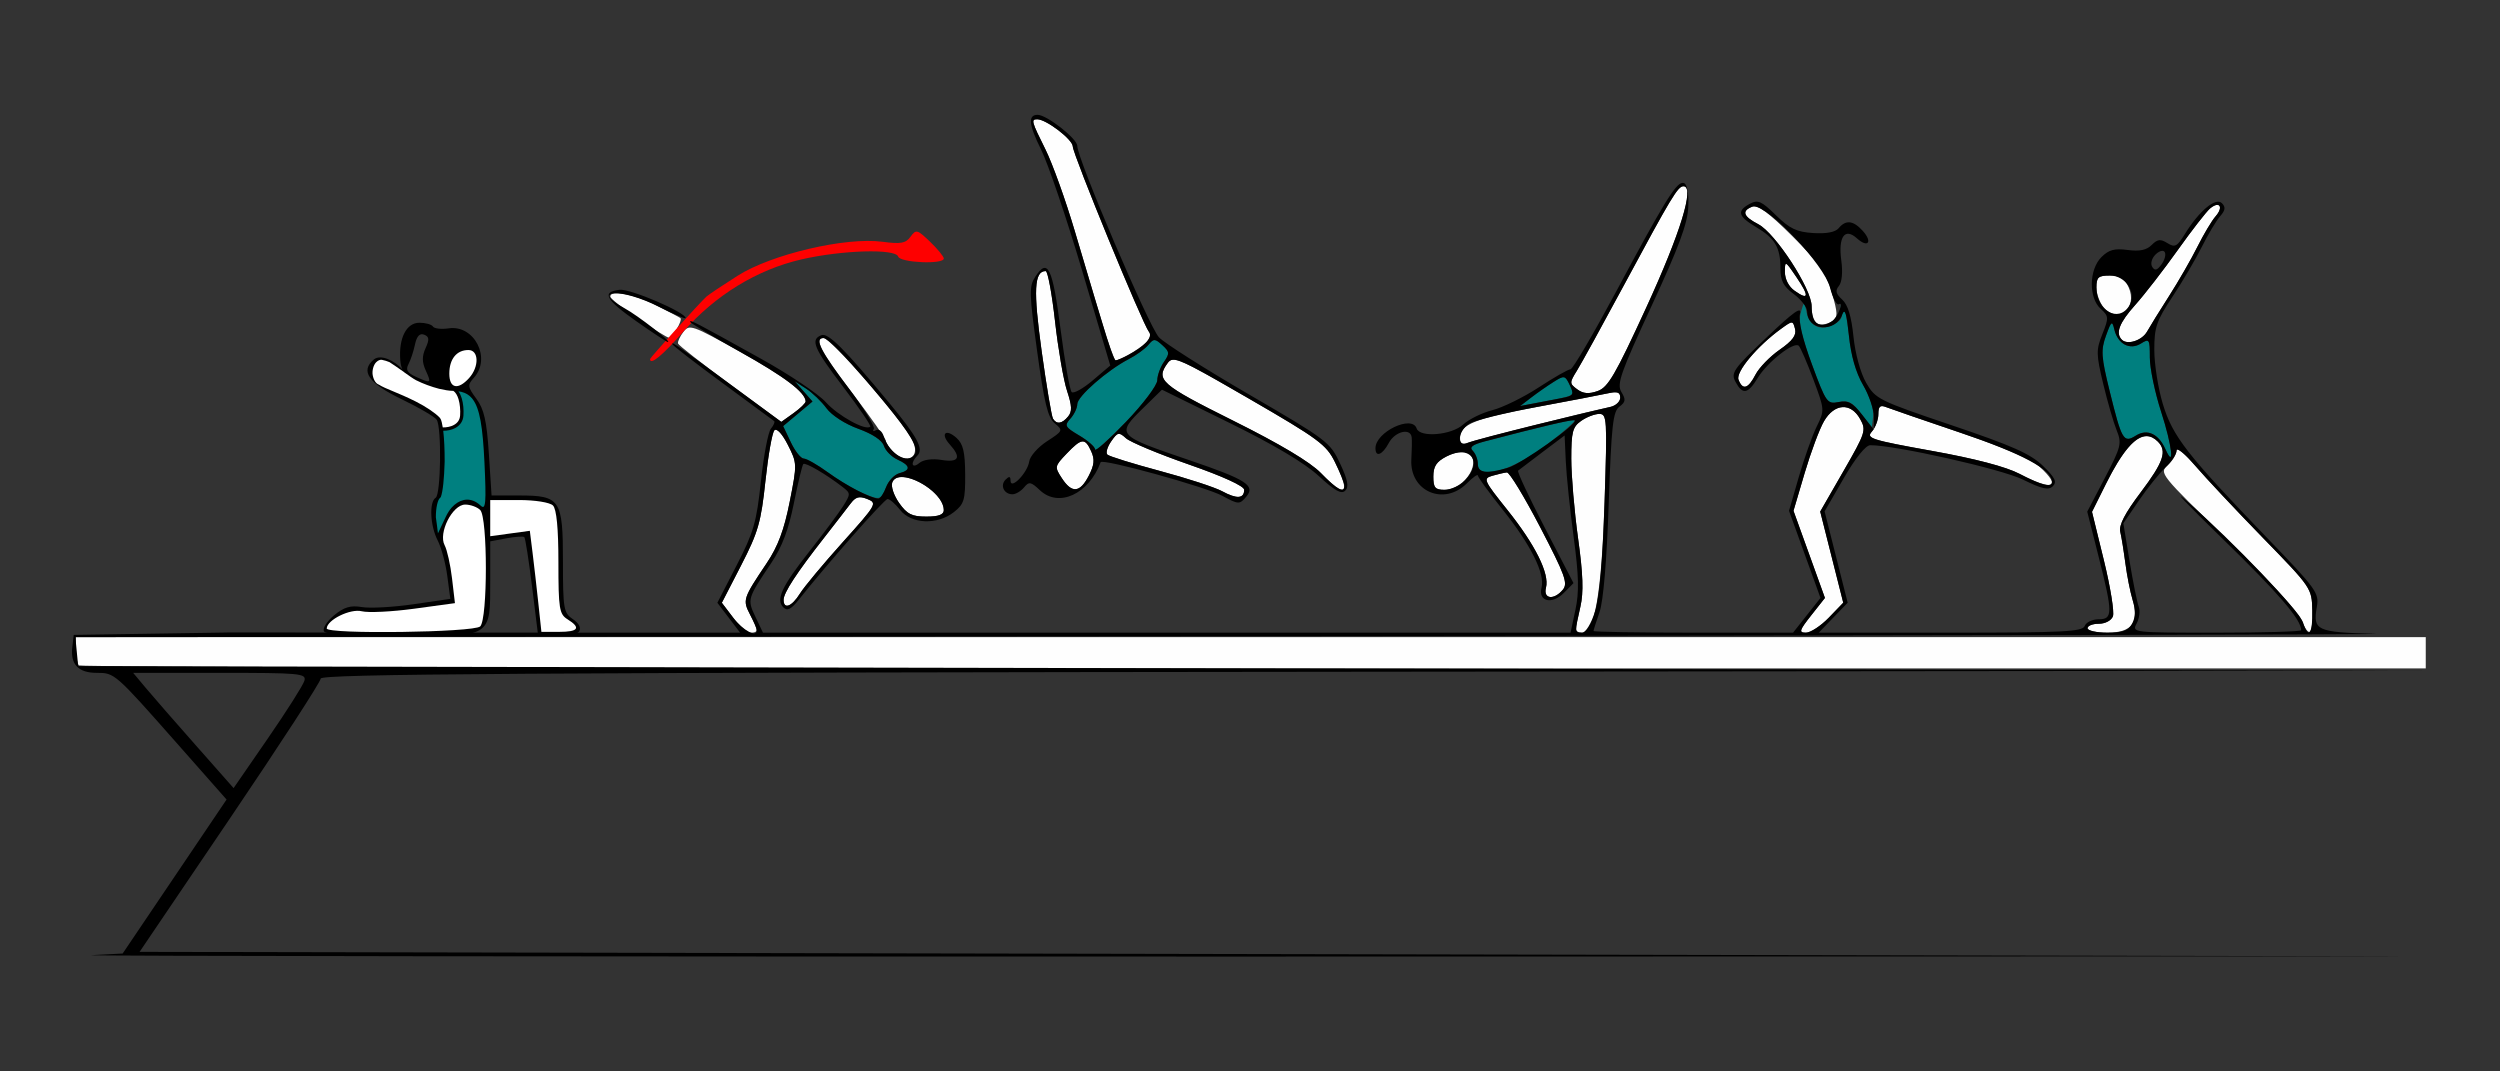 <?xml version="1.0" encoding="UTF-8" standalone="no"?>
<!-- Created with Inkscape (http://www.inkscape.org/) -->

<svg
   xmlns:dc="http://purl.org/dc/elements/1.1/"
   xmlns:cc="http://creativecommons.org/ns#"
   xmlns:rdf="http://www.w3.org/1999/02/22-rdf-syntax-ns#"
   xmlns:svg="http://www.w3.org/2000/svg"
   xmlns="http://www.w3.org/2000/svg"
   xmlns:sodipodi="http://sodipodi.sourceforge.net/DTD/sodipodi-0.dtd"
   xmlns:inkscape="http://www.inkscape.org/namespaces/inkscape"
   id="svg3394"
   version="1.1"
   inkscape:version="0.91 r13725"
   width="525"
   height="225"
   viewBox="0 0 525 225"
   sodipodi:docname="bb740305.svg">
  <rect x="0" y="0" width="525" height="225" fill="#333333" stroke="none"/>
  <defs
     id="defs3398" />
  <sodipodi:namedview
     pagecolor="#b1b1b1"
     bordercolor="#666666"
     borderopacity="1"
     objecttolerance="10"
     gridtolerance="10"
     guidetolerance="10"
     inkscape:pageopacity="0"
     inkscape:pageshadow="2"
     inkscape:window-width="1777"
     inkscape:window-height="755"
     id="namedview3396"
     showgrid="false"
     inkscape:zoom="1"
     inkscape:cx="268.27292"
     inkscape:cy="-31.336258"
     inkscape:window-x="0"
     inkscape:window-y="0"
     inkscape:window-maximized="0"
     inkscape:current-layer="svg3394"
     inkscape:document-units="px" />
  <g
     id="g4551"
     transform="translate(-27.455,-241.576)">
    <path
       sodipodi:nodetypes="sscccccssscssssssssscssssssscscccsssscccssssscscssssssssssssssssssssssssscssssscsssssssssssssssssssssssssssssssssssssssssssssscssssssscsssssssscssssscccssssccsssscsssssssssssssscsscssssssssssssssssss"
       inkscape:connector-curvature="0"
       id="path3474"
       d="m 44.029,381.314 c -0.343,-0.344 -0.623,-1.82 -0.623,-3.281 l 0,-2.656 246.729,0 246.729,0 0,3.281 0,3.281 -246.106,0 c -135.358,0 -246.386,-0.281 -246.729,-0.625 z m 137.398,-10.015 -2.388,-3.14 4.053,-7.876 c 3.578,-6.953 4.175,-9.026 5.099,-17.691 0.575,-5.398 1.424,-10.195 1.887,-10.658 0.498,-0.499 1.65,0.749 2.825,3.059 1.959,3.852 1.964,4.006 0.388,11.967 -1.164,5.879 -2.464,9.358 -4.798,12.836 -5.028,7.494 -5.114,7.759 -3.527,10.837 1.756,3.407 1.771,3.805 0.139,3.805 -0.71,0 -2.365,-1.413 -3.679,-3.14 z m 176.955,2.437 c 0.013,-0.387 0.444,-2.535 0.959,-4.775 0.687,-2.989 0.557,-6.8 -0.49,-14.329 -0.784,-5.641 -1.426,-13.172 -1.426,-16.734 0,-5.63 0.272,-6.668 2.077,-7.937 1.142,-0.803 2.85,-1.459 3.795,-1.459 1.629,0 1.686,0.951 1.115,18.516 -0.621,19.103 -2.055,27.422 -4.726,27.422 -0.73,0 -1.316,-0.316 -1.304,-0.703 z m 49.428,-2.944 2.879,-3.647 -3.302,-9.15 -3.302,-9.15 2.345,-7.932 c 1.29,-4.363 3.116,-9.256 4.058,-10.875 2.196,-3.772 5.627,-3.985 7.592,-0.473 1.319,2.358 1.16,2.857 -3.5,10.956 l -4.882,8.486 2.419,9.571 2.419,9.571 -3.038,3.144 c -1.671,1.729 -3.832,3.144 -4.802,3.144 -1.538,0 -1.396,-0.467 1.115,-3.647 z m 58.026,2.709 c 0,-0.516 1.065,-0.938 2.366,-0.938 1.347,0 2.623,-0.674 2.964,-1.565 0.329,-0.861 -0.525,-6.147 -1.897,-11.748 l -2.496,-10.183 2.904,-5.83 c 4.547,-9.128 7.95,-11.908 10.925,-8.924 1.989,1.995 1.217,4.274 -3.618,10.682 -3.303,4.378 -4.598,6.879 -4.273,8.253 0.257,1.084 0.741,4.081 1.077,6.659 0.336,2.578 1.022,6.038 1.526,7.688 1.443,4.726 -0.198,6.843 -5.306,6.843 -2.295,0 -4.173,-0.422 -4.173,-0.938 z m 44.846,-1.908 c -0.646,-1.565 -7.63,-9.099 -15.519,-16.743 -14.093,-13.655 -14.312,-13.927 -12.49,-15.582 1.02,-0.926 1.854,-2.31 1.854,-3.076 0,-0.766 1.769,0.67 3.931,3.192 2.162,2.522 8.552,9.331 14.201,15.132 10.204,10.479 10.271,10.577 10.376,15.234 0.121,5.349 -0.654,5.956 -2.353,1.842 z m -318.678,-4.055 c 0,-1.475 2.736,-5.664 8.53,-13.06 2.248,-2.87 4.718,-6.061 5.489,-7.092 1.112,-1.488 1.853,-1.695 3.585,-1.005 2.112,0.841 1.943,1.136 -5.191,9.073 -4.056,4.512 -8.097,9.364 -8.98,10.782 -1.713,2.75 -3.432,3.403 -3.432,1.303 z m 160.104,-2.553 c 0.764,-2.93 -2.246,-8.988 -8.113,-16.327 -5.001,-6.256 -5.148,-6.591 -3.151,-7.172 1.152,-0.335 2.527,-0.652 3.055,-0.703 0.528,-0.051 3.675,5.124 6.993,11.5 5.231,10.052 5.865,11.797 4.766,13.125 -1.866,2.256 -4.177,1.981 -3.55,-0.423 z m -135.829,-17.767 c -1.118,-1.574 -1.766,-3.51 -1.451,-4.333 1.317,-3.442 10.821,1.673 10.821,5.825 0,0.951 -1.094,1.354 -3.675,1.354 -3.026,0 -4.031,-0.502 -5.695,-2.846 z m 67.826,-2.479 c -1.517,-0.823 -7.405,-2.742 -13.084,-4.266 -5.679,-1.524 -10.637,-3.065 -11.018,-3.425 -0.381,-0.36 -0.023,-1.613 0.795,-2.785 1.365,-1.956 1.622,-2.009 3.115,-0.653 0.895,0.812 6.845,3.295 13.223,5.517 7.094,2.472 11.596,4.53 11.596,5.301 0,1.88 -1.542,1.984 -4.628,0.311 z m -33.666,-2.739 c -1.55,-2.374 -1.524,-2.512 1.002,-5.156 3.145,-3.293 3.861,-3.363 5.16,-0.503 0.778,1.714 0.663,2.878 -0.511,5.156 -1.846,3.582 -3.542,3.733 -5.651,0.503 z m 54.402,-1.085 c -2.257,-2.319 -8.555,-6.078 -18.414,-10.992 -15.267,-7.61 -16.35,-8.564 -13.757,-12.121 1.14,-1.563 2.362,-1.026 17.186,7.555 14.492,8.389 16.141,9.607 17.932,13.248 3.394,6.898 2.33,7.732 -2.947,2.31 z m 23.612,0.735 c 0,-2.137 0.641,-3.121 2.745,-4.212 1.51,-0.783 3.402,-1.171 4.206,-0.861 3.616,1.392 -0.181,7.862 -4.614,7.862 -1.969,0 -2.336,-0.439 -2.336,-2.788 z m 123.129,-0.555 c -2.887,-1.507 -9.337,-3.2 -18.43,-4.835 -12.776,-2.298 -13.87,-2.648 -12.615,-4.039 0.756,-0.838 1.374,-2.484 1.374,-3.659 0,-1.656 0.368,-1.99 1.636,-1.488 0.9,0.356 7.944,2.783 15.654,5.392 8.91,3.015 14.955,5.613 16.589,7.128 4.78,4.434 2.777,5.149 -4.207,1.502 z m -236.614,-4.692 c -0.808,-0.81 -1.469,-1.812 -1.469,-2.226 0,-0.414 -3.154,-4.908 -7.009,-9.987 -6.659,-8.773 -8.154,-11.626 -6.094,-11.626 1.538,0 16.291,16.918 18.615,21.348 1.921,3.661 -1.052,5.492 -4.043,2.492 z m 119.092,-2.888 c 0,-2.805 3.148,-4.065 16.215,-6.491 6.759,-1.255 13.446,-2.54 14.859,-2.855 1.97,-0.439 2.57,-0.223 2.57,0.925 0,0.824 -0.946,1.7 -2.103,1.946 -6.339,1.352 -28.511,6.933 -29.907,7.528 -1.222,0.521 -1.636,0.254 -1.636,-1.053 z M 180.783,322.285 c -5.908,-4.342 -10.832,-8.2 -10.943,-8.573 -0.111,-0.373 0.392,-1.467 1.118,-2.429 1.257,-1.667 1.822,-1.47 11.862,4.143 9.423,5.268 13.733,8.521 13.826,10.434 0.017,0.352 -1.128,1.467 -2.545,2.48 l -2.577,1.84 z m 67.803,7.218 c -0.296,-0.48 -1.366,-6.847 -2.379,-14.148 -1.778,-12.825 -1.576,-16.854 0.846,-16.854 0.427,0 1.309,4.746 1.959,10.547 0.65,5.801 1.784,12.37 2.521,14.598 1.039,3.143 1.091,4.351 0.23,5.391 -1.28,1.547 -2.409,1.713 -3.177,0.466 z m 110.083,-6.171 c -1.639,-1.215 -1.642,-1.381 -0.072,-3.909 0.902,-1.452 5.271,-9.39 9.71,-17.64 10.229,-19.013 11.48,-21.094 12.686,-21.094 2.389,0 -0.628,9.823 -7.837,25.509 -6.495,14.135 -8.012,16.737 -10.203,17.503 -1.874,0.655 -3.038,0.555 -4.284,-0.369 z m 33.87,-2.023 c -0.618,-1.616 3.942,-7.067 8.939,-10.686 2.425,-1.756 2.472,-1.756 2.935,0.022 0.345,1.323 -0.52,2.496 -3.23,4.38 -2.036,1.415 -4.314,3.761 -5.062,5.213 -1.547,3.002 -2.71,3.35 -3.582,1.072 z M 258.947,309.517 c -1.281,-4.254 -3.891,-13.008 -5.8,-19.453 -1.909,-6.445 -4.672,-14.133 -6.139,-17.083 -2.968,-5.968 -3.073,-6.355 -1.72,-6.355 1.886,0 7.441,4.255 7.452,5.708 0.013,1.64 14.652,37.265 15.992,38.915 0.524,0.646 0.227,1.562 -0.797,2.458 -1.649,1.443 -5.317,3.544 -6.187,3.544 -0.26,0 -1.52,-3.48 -2.801,-7.734 z m 214.093,3.399 c -1.384,-1.389 -0.546,-3.554 2.842,-7.34 1.928,-2.154 5.932,-7.325 8.898,-11.491 2.967,-4.166 6.026,-8.101 6.798,-8.744 1.978,-1.647 2.893,-0.317 1.149,1.67 -0.795,0.905 -2.511,3.781 -3.813,6.389 -1.302,2.608 -3.979,7.26 -5.948,10.337 -1.969,3.077 -4.043,6.427 -4.61,7.445 -1.06,1.905 -4.144,2.911 -5.317,1.734 z M 161.462,308.51 c -3.177,-2.153 -5.805,-4.231 -5.841,-4.618 -0.14,-1.511 4.907,-0.584 9.545,1.753 2.682,1.351 5.015,2.581 5.185,2.732 0.505,0.45 -1.718,4.192 -2.445,4.117 -0.367,-0.038 -3.267,-1.831 -6.444,-3.984 z m 247.053,0.617 c -0.343,-0.344 -0.623,-1.816 -0.623,-3.272 0,-3.631 -7.615,-15.329 -11.183,-17.18 -3.19,-1.655 -3.583,-2.81 -1.26,-3.704 1.135,-0.437 3.486,1.297 8.404,6.197 5.624,5.604 7.088,7.701 8.303,11.894 1.211,4.18 1.255,5.231 0.241,5.876 -1.5,0.954 -3.044,1.029 -3.882,0.189 z m 60.768,-2.93 c -0.868,-0.962 -1.578,-2.876 -1.578,-4.253 0,-2.162 0.387,-2.504 2.824,-2.504 2.128,0 3.094,0.596 3.921,2.417 1.988,4.377 -2.064,7.781 -5.167,4.341 z m -64.952,-3.551 c -1.238,-0.87 -2.046,-2.428 -2.046,-3.946 0,-2.445 0.061,-2.419 2.42,1.064 2.74,4.045 2.619,4.984 -0.373,2.882 z"
       style="fill:#fefefe" />
    <path
       sodipodi:nodetypes="sssscccccssssssssssscssssssssssssssssscscsssssssssscssscssssscs"
       inkscape:connector-curvature="0"
       id="path3470"
       d="m 208.255,344.971 c -1.6,-0.698 -4.712,-2.58 -6.916,-4.182 -2.204,-1.602 -4.498,-2.912 -5.096,-2.912 -0.599,0 -1.818,-1.534 -2.709,-3.409 l -1.621,-3.409 3.083,-2.584 3.083,-2.584 -1.869,-2.121 -1.869,-2.121 2.383,1.536 c 1.311,0.845 3.244,2.703 4.296,4.13 1.106,1.5 3.927,3.319 6.691,4.314 2.971,1.07 5.001,2.422 5.365,3.573 0.322,1.018 1.601,2.315 2.841,2.882 2.741,1.253 2.875,2.224 0.397,2.874 -1.022,0.268 -2.273,1.583 -2.781,2.922 -1.052,2.776 -1.303,2.827 -5.279,1.091 z m 129.544,-5.969 c 0,-0.928 -0.474,-2.163 -1.053,-2.744 -0.782,-0.784 -0.118,-1.302 2.57,-2.008 12.088,-3.173 18.55,-4.681 18.834,-4.396 0.178,0.179 -2.235,2.301 -5.362,4.715 -7.574,5.847 -14.988,8.04 -14.988,4.433 z m 144.393,-3.104 c -1.451,-3.24 -3.828,-4.334 -6.197,-2.85 -2.603,1.63 -2.958,1.028 -5.517,-9.361 -1.774,-7.203 -1.865,-8.572 -0.767,-11.618 1.111,-3.083 1.298,-3.226 1.743,-1.333 0.727,3.088 3.266,4.443 5.593,2.985 1.766,-1.107 1.872,-0.941 1.872,2.934 0,2.259 1.069,7.393 2.376,11.409 2.293,7.047 2.893,12.295 0.895,7.834 z m -224.766,0.066 c 0,-0.53 -1.49,-1.845 -3.311,-2.923 -3.034,-1.796 -3.19,-2.093 -1.869,-3.558 0.793,-0.879 1.442,-2.252 1.442,-3.052 0,-1.605 6.323,-7.129 10.816,-9.448 1.579,-0.816 3.427,-2.154 4.106,-2.975 1.127,-1.362 1.383,-1.357 2.94,0.057 1.527,1.387 1.562,1.754 0.333,3.514 -0.755,1.081 -1.386,2.821 -1.402,3.866 -0.017,1.051 -2.942,4.938 -6.542,8.692 -3.582,3.735 -6.512,6.358 -6.512,5.828 z m 160.882,-7.465 c -1.793,-2.446 -2.671,-2.911 -4.721,-2.5 -2.423,0.486 -2.636,0.188 -5.611,-7.865 -2.313,-6.262 -2.906,-9.021 -2.353,-10.955 0.674,-2.357 0.77,-2.405 1.094,-0.543 0.572,3.293 2.674,4.523 5.513,3.226 1.744,-0.797 2.277,-1.614 1.929,-2.952 -0.265,-1.017 -0.16,-1.65 0.233,-1.406 0.394,0.244 1.003,3.259 1.355,6.7 0.417,4.087 1.458,7.658 3.001,10.3 1.36,2.328 2.235,5.095 2.063,6.522 l -0.299,2.478 z m -69.293,-3.445 c 1.285,-0.985 3.402,-2.461 4.703,-3.279 2.253,-1.416 2.416,-1.382 3.393,0.694 1.114,2.369 1.71,2.063 -7.396,3.798 l -3.037,0.579 z"
       style="fill:#007f7f" />
    <path
       inkscape:connector-curvature="0"
       id="path3468"
       d="m 163.967,316.971 c 0,-0.275 10.29,-11.67 11.833,-13.103 0.431,-0.4 3.383,-2.376 6.561,-4.391 7.113,-4.511 22.662,-8.161 30.386,-7.133 3.89,0.518 4.896,0.337 5.921,-1.062 1.162,-1.587 1.404,-1.524 4.108,1.068 1.58,1.514 2.873,3.096 2.873,3.516 0,1.281 -9.148,0.89 -9.58,-0.41 -0.565,-1.697 -11.799,-1.367 -20.327,0.597 -9.313,2.145 -18.094,7.522 -24.803,15.188 -4.391,5.017 -6.973,7.139 -6.973,5.731 z"
       style="fill:#fe0000" />
    <path
       id="path3466"
       d="m 245.35,265.689 c -2.06,0 -1.856,2.106 0.699,7.229 1.489,2.985 5.374,14.426 8.633,25.424 l 5.926,19.996 -3.693,3.135 c -2.032,1.723 -4.016,2.823 -4.408,2.443 -0.392,-0.379 -1.443,-6.324 -2.336,-13.211 -1.683,-12.983 -2.674,-15.043 -5.301,-11.021 -1.332,2.039 -1.296,3.423 0.4,15.76 1.488,10.821 2.224,13.83 3.686,15.043 1.779,1.476 1.736,1.575 -1.627,3.754 -1.9,1.231 -3.583,3.142 -3.74,4.246 -0.338,2.374 -3.92,6.061 -3.92,4.035 0,-0.933 -0.277,-0.993 -1.041,-0.227 -1.213,1.217 -0.335,3.082 1.449,3.082 0.678,0 1.768,-0.647 2.422,-1.438 1.055,-1.275 1.43,-1.211 3.332,0.582 3.962,3.734 10.262,0.832 12.76,-5.877 0.313,-0.841 22.106,5.181 25.576,7.066 3.401,1.848 3.613,1.851 5.072,0.088 1.865,-2.254 -0.161,-3.547 -11.721,-7.482 -15.775,-5.37 -15.779,-5.377 -9.799,-11.234 l 3.75,-3.674 14.225,7 c 9.331,4.592 15.767,8.424 18.709,11.141 3.374,3.116 4.75,3.876 5.557,3.066 0.807,-0.809 0.538,-2.222 -1.088,-5.705 -2.089,-4.474 -2.731,-4.961 -19.096,-14.477 -9.313,-5.416 -17.84,-10.828 -18.947,-12.029 -2.143,-2.324 -17.143,-37.48 -17.143,-40.18 0,-1.512 -6.407,-6.535 -8.336,-6.535 z m -0.061,0.938 c 1.886,0 7.44,4.254 7.451,5.707 0.013,1.64 14.653,37.266 15.992,38.916 0.895,1.102 -0.911,3.099 -4.471,4.943 -1.123,0.582 -2.254,1.059 -2.514,1.059 -0.465,0 -1.756,-4.076 -8.602,-27.188 -1.909,-6.445 -4.671,-14.132 -6.139,-17.082 -2.968,-5.968 -3.072,-6.355 -1.719,-6.355 z m 135.506,13.355 c -1.472,0.057 -4.108,4.446 -14.033,22.973 -4.765,8.895 -9.044,16.172 -9.508,16.172 -0.464,0 -3.454,1.705 -6.645,3.789 -3.191,2.084 -7.578,4.241 -9.75,4.793 -2.172,0.552 -4.927,1.906 -6.123,3.008 -2.439,2.248 -9.125,2.817 -9.787,0.832 -0.974,-2.92 -8.646,0.761 -8.646,4.148 0,2.002 1.453,1.432 2.805,-1.102 1.296,-2.429 4.573,-3.229 4.803,-1.172 0.072,0.645 0.04,2.72 -0.072,4.613 -0.399,6.732 6.854,9.866 11.666,5.039 1.262,-1.266 2.296,-2.004 2.299,-1.641 0.003,0.363 2.369,3.613 5.256,7.223 5.861,7.328 8.88,13.396 8.119,16.316 -0.763,2.928 2.203,3.631 4.689,1.111 l 2.025,-2.053 -6.031,-11.637 c -3.317,-6.401 -5.84,-11.793 -5.607,-11.982 0.233,-0.19 2.526,-1.93 5.096,-3.867 l 4.674,-3.521 0.25,5.473 c 0.138,3.01 0.882,10.164 1.652,15.898 1.087,8.092 1.169,11.504 0.371,15.234 l -1.027,4.809 -84.797,0 -84.795,0 -1.582,-3.328 c -1.746,-3.673 -1.711,-3.798 3.324,-11.303 2.286,-3.407 3.636,-6.978 4.752,-12.561 0.858,-4.29 1.752,-7.989 1.984,-8.223 0.413,-0.414 4.88,2.205 8.303,4.867 1.642,1.278 1.645,1.43 0.043,3.984 -0.916,1.461 -4.07,5.697 -7.008,9.414 -5.883,7.445 -7.173,10.219 -5.518,11.852 0.827,0.815 1.633,0.394 3.314,-1.734 5.745,-7.269 17.826,-20.971 18.541,-21.029 0.44,-0.036 1.628,0.99 2.639,2.279 2.346,2.992 7.825,3.212 11.318,0.455 2.132,-1.683 2.388,-2.543 2.357,-7.918 -0.027,-4.698 -0.426,-6.385 -1.805,-7.637 -2.272,-2.063 -3.49,-0.931 -1.441,1.34 2.496,2.767 1.924,3.859 -1.711,3.268 -1.984,-0.323 -3.815,-0.071 -4.672,0.643 -1.607,1.338 -1.942,-0.024 -0.389,-1.582 1.352,-1.356 -0.011,-3.888 -5.959,-11.068 -9.439,-11.396 -12.792,-14.743 -14.221,-14.193 -2.386,0.918 -1.613,2.747 4.623,10.922 3.315,4.345 5.853,8.074 5.639,8.289 -0.928,0.931 -6.758,-2.281 -9.328,-5.139 -1.542,-1.715 -7.64,-5.804 -13.551,-9.088 -14.094,-7.829 -14.955,-8.276 -14.955,-7.781 0,0.231 4.721,3.059 10.492,6.285 9.379,5.243 13.684,8.494 13.777,10.406 0.017,0.352 -1.127,1.466 -2.541,2.477 l -2.57,1.836 -8.879,-6.535 c -13.43,-9.887 -14.018,-10.296 -14.018,-9.809 0,0.249 4.733,3.921 10.516,8.16 5.783,4.24 10.679,7.851 10.881,8.025 0.202,0.174 -0.109,0.892 -0.689,1.594 -0.58,0.701 -1.523,5.667 -2.096,11.037 -0.917,8.607 -1.519,10.696 -5.092,17.639 l -4.053,7.875 2.387,3.141 2.389,3.141 -15.598,0 -15.596,0 -0.008,-0.006 -1.461,0 0.01,0.006 -0.242,-0.006 -74.428,-0.039 c -0.515,0.008 -0.79,0.017 -1.312,0.025 l -31.307,0.488 -0.303,2.635 c -0.407,3.565 1.295,5.334 5.129,5.334 3.787,0 3.811,0.021 16.98,14.943 l 10.293,11.662 -10.91,16.168 -10.91,16.166 -6.541,0.344 c -3.598,0.189 105.326,0.324 242.055,0.299 l 248.6,-0.045 -240.281,-0.473 -240.279,-0.471 19.018,-28.092 c 10.46,-15.451 19.02,-28.634 19.02,-29.297 0,-0.978 41.749,-1.249 221.262,-1.438 l 221.262,-0.23 -246.73,-0.473 -246.729,-0.471 -0.293,-3.047 -0.293,-3.047 247.021,-0.201 c 135.862,-0.111 241.992,-0.336 235.844,-0.5 -12.256,-0.327 -13.022,-0.686 -12.156,-5.666 0.507,-2.915 -0.072,-3.717 -10.5,-14.531 -16.759,-17.38 -19.782,-21.26 -21.836,-28.035 -0.985,-3.251 -1.795,-8.356 -1.799,-11.346 -0.006,-4.8 0.44,-6.11 3.807,-11.195 2.097,-3.167 4.879,-7.894 6.182,-10.502 1.302,-2.608 3.025,-5.49 3.828,-6.404 1.11,-1.264 1.199,-1.925 0.373,-2.754 -1.286,-1.29 -4.778,1.621 -7.771,6.48 -1.631,2.647 -2.098,2.891 -3.664,1.91 -1.456,-0.912 -2.082,-0.838 -3.311,0.395 -1.073,1.077 -2.546,1.381 -5.047,1.045 -2.761,-0.371 -3.964,-0.043 -5.51,1.508 -2.612,2.62 -2.697,8.541 -0.156,10.848 1.717,1.559 1.737,1.86 0.365,5.299 -1.331,3.338 -1.316,4.224 0.172,10.445 0.894,3.739 2.165,8.133 2.824,9.766 1.115,2.764 0.945,3.455 -2.488,10.027 l -3.688,7.059 2.365,9.361 c 3.035,12.009 3.035,13.242 0,13.242 -1.301,0 -2.608,0.633 -2.904,1.406 -0.461,1.206 -4.473,1.406 -28.191,1.406 l -27.652,0 3.037,-3.145 3.039,-3.145 -2.424,-9.59 -2.424,-9.59 4.008,-6.941 c 2.462,-4.263 4.616,-6.946 5.582,-6.953 5.17,-0.038 27.548,5 32.051,7.215 4.058,1.997 5.393,2.291 6.293,1.389 0.9,-0.903 0.455,-1.812 -2.098,-4.283 -2.597,-2.515 -6.399,-4.206 -19.164,-8.521 -15.346,-5.188 -15.998,-5.511 -17.953,-8.92 -1.186,-2.067 -2.291,-6.104 -2.66,-9.715 -0.433,-4.236 -1.178,-6.673 -2.371,-7.756 -1.333,-1.21 -1.493,-1.879 -0.684,-2.857 0.639,-0.773 0.839,-2.878 0.504,-5.332 -0.681,-4.983 0.729,-6.984 3.287,-4.662 2.313,2.099 3.344,0.785 1.227,-1.562 -1.989,-2.205 -3.563,-2.387 -5.057,-0.582 -0.701,0.847 -2.566,1.205 -5.355,1.029 -3.48,-0.22 -4.94,-0.915 -7.814,-3.73 -3.061,-2.999 -3.797,-3.322 -5.506,-2.404 -2.778,1.492 -2.468,2.64 1.322,4.883 3.97,2.35 5.115,4.293 5.115,8.678 0,2.596 0.609,3.766 2.805,5.395 1.542,1.144 2.803,2.791 2.803,3.662 0,4.054 5.94,4.548 7.391,0.615 0.526,-1.426 0.907,-0.197 1.381,4.438 0.426,4.171 1.456,7.781 2.951,10.34 1.263,2.162 2.291,5.159 2.285,6.66 l -0.01,2.59 c 0.551,-0.889 0.955,-2.134 0.955,-3.08 0,-1.656 0.369,-1.99 1.637,-1.488 0.9,0.356 7.944,2.781 15.654,5.391 12.835,4.344 19.158,7.736 19.158,10.275 0,1.294 -2.148,0.773 -6.777,-1.645 -2.887,-1.507 -9.337,-3.2 -18.43,-4.836 -12.776,-2.298 -13.87,-2.648 -12.615,-4.039 0.129,-0.143 0.251,-0.316 0.369,-0.5 l -2.414,-3.074 c -1.99,-2.533 -2.942,-3.041 -4.945,-2.639 -2.375,0.476 -2.612,0.139 -5.572,-7.873 -1.959,-5.304 -2.886,-9.198 -2.527,-10.631 0.431,-1.721 -1.25,-0.535 -7.037,4.967 -6.96,6.617 -7.509,7.401 -6.504,9.285 1.484,2.782 2.607,2.59 4.66,-0.797 2.043,-3.371 7.663,-7.765 8.639,-6.756 0.375,0.388 1.757,3.583 3.07,7.102 2.363,6.329 2.37,6.434 0.691,9.844 -0.933,1.896 -2.623,6.653 -3.756,10.572 l -2.061,7.125 3.303,9.15 3.303,9.15 -2.881,3.646 -2.879,3.646 -20.949,0 c -11.522,0 -20.949,-0.159 -20.949,-0.352 0,-0.193 0.568,-1.986 1.264,-3.984 0.794,-2.28 1.512,-10.766 1.926,-22.789 0.565,-16.405 0.887,-19.325 2.24,-20.334 1.317,-0.982 1.386,-1.493 0.422,-3.078 -1.008,-1.657 -0.193,-3.982 6.35,-18.104 5.75,-12.412 7.552,-17.277 7.699,-20.791 0.12,-2.864 -0.226,-4.736 -0.922,-4.982 -0.09,-0.032 -0.183,-0.047 -0.281,-0.043 z m 40.111,51.738 0.049,0.062 0,-0.141 c -0.016,0.026 -0.032,0.052 -0.049,0.078 z m -39.914,-51.031 c 2.389,0 -0.627,9.823 -7.836,25.51 -6.495,14.135 -8.013,16.736 -10.203,17.502 -1.874,0.655 -3.039,0.555 -4.285,-0.369 -1.639,-1.215 -1.64,-1.381 -0.07,-3.908 0.902,-1.452 5.27,-9.391 9.709,-17.641 10.229,-19.013 11.48,-21.094 12.686,-21.094 z m 112.082,3.908 c 0.796,-0.009 0.854,1.048 -0.346,2.414 -0.795,0.905 -2.512,3.78 -3.814,6.389 -1.302,2.608 -3.979,7.259 -5.947,10.336 -1.969,3.077 -4.043,6.427 -4.609,7.445 -1.06,1.905 -4.143,2.911 -5.316,1.734 -1.384,-1.389 -0.546,-3.554 2.842,-7.34 1.928,-2.154 5.932,-7.324 8.898,-11.49 2.967,-4.166 6.026,-8.101 6.799,-8.744 0.618,-0.515 1.132,-0.74 1.494,-0.744 z m -97.355,0.32 c 3.08,-0.135 14.83,12.236 16.057,17.088 0.553,2.185 1.374,3.745 1.822,3.467 1.165,-0.722 -0.224,2.733 -1.432,3.562 -2.58,1.772 -4.273,0.512 -4.273,-3.18 0,-3.631 -7.615,-15.331 -11.184,-17.182 -3.19,-1.655 -3.583,-2.809 -1.26,-3.703 0.081,-0.031 0.17,-0.048 0.27,-0.053 z m 85.789,9.336 c 0.235,-0.007 0.426,0.08 0.543,0.27 0.301,0.489 -0.006,1.649 -0.682,2.576 -0.925,1.269 -1.407,1.398 -1.949,0.518 -0.409,-0.664 -0.114,-1.778 0.682,-2.576 0.499,-0.501 1.014,-0.775 1.406,-0.787 z m -79.002,2.738 c 0.271,-0.053 0.87,0.813 2.197,2.771 2.74,4.045 2.619,4.985 -0.373,2.883 -1.238,-0.87 -2.045,-2.429 -2.045,-3.947 0,-1.07 0.01,-1.666 0.221,-1.707 z m -155.453,1.51 c 0.427,0 1.309,4.746 1.959,10.547 0.65,5.801 1.783,12.37 2.52,14.598 1.039,3.143 1.091,4.351 0.23,5.391 -1.28,1.547 -2.408,1.713 -3.176,0.467 -0.296,-0.48 -1.367,-6.847 -2.379,-14.148 -1.778,-12.825 -1.576,-16.854 0.846,-16.854 z m 223.477,0.938 c 3.379,0 5.721,3.715 4.035,6.4 -2.254,3.59 -6.859,0.974 -6.859,-3.896 0,-2.162 0.387,-2.504 2.824,-2.504 z m -312.951,2.992 c -3.858,0.448 -3.008,2.031 3.584,6.664 3.341,2.349 6.286,4.289 6.543,4.312 0.981,0.09 -6.216,-5.526 -9.111,-7.109 -7.31,-3.997 -0.582,-4.259 7.27,-0.283 3.069,1.554 5.58,2.615 5.58,2.357 0,-1.211 -11.642,-6.199 -13.865,-5.941 z m 246.104,6.877 c 0.373,0.003 0.499,0.447 0.73,1.336 0.345,1.323 -0.52,2.495 -3.23,4.379 -2.036,1.415 -4.312,3.761 -5.061,5.213 -1.547,3.002 -2.711,3.35 -3.582,1.072 -0.618,-1.616 3.942,-7.066 8.939,-10.686 1.213,-0.878 1.83,-1.317 2.203,-1.314 z m 67.238,0.188 c 0.195,-0.027 0.34,0.412 0.535,1.24 0.727,3.088 3.265,4.442 5.592,2.984 1.766,-1.107 1.873,-0.939 1.873,2.936 0,2.259 1.07,7.392 2.377,11.408 2.293,7.047 2.892,12.294 0.895,7.834 -1.451,-3.24 -3.829,-4.333 -6.197,-2.85 -2.603,1.63 -2.959,1.027 -5.518,-9.361 -1.774,-7.203 -1.864,-8.573 -0.766,-11.619 0.625,-1.734 0.958,-2.538 1.209,-2.572 z m -270.523,3.068 c 1.018,0 5.816,5.076 12.852,13.594 5.348,6.475 7.116,9.499 6.314,10.801 -1.397,2.268 -5.345,-0.021 -6.537,-3.789 -0.328,-1.036 -1.051,-1.601 -1.607,-1.256 -0.556,0.345 -0.764,0.224 -0.461,-0.268 0.303,-0.492 -2.155,-4.442 -5.463,-8.777 -5.737,-7.519 -7.114,-10.305 -5.098,-10.305 z m 69.52,0.432 c 0.399,0.008 0.852,0.362 1.631,1.068 1.527,1.387 1.563,1.754 0.334,3.514 -0.755,1.081 -1.386,2.822 -1.402,3.867 -0.016,1.051 -2.941,4.937 -6.541,8.691 -3.582,3.735 -6.514,6.358 -6.514,5.828 0,-0.53 -1.49,-1.846 -3.311,-2.924 -3.034,-1.796 -3.19,-2.092 -1.869,-3.557 0.793,-0.879 1.441,-2.253 1.441,-3.053 0,-1.605 6.324,-7.129 10.816,-9.449 1.579,-0.816 3.427,-2.154 4.105,-2.975 0.563,-0.681 0.909,-1.019 1.309,-1.012 z m 3.836,4.121 c 1.52,-0.106 4.986,1.805 16.104,8.24 14.492,8.389 16.142,9.607 17.934,13.248 1.085,2.205 1.973,4.42 1.973,4.922 0,1.706 -1.483,0.919 -4.92,-2.611 -2.257,-2.319 -8.555,-6.078 -18.414,-10.992 -15.267,-7.61 -16.351,-8.564 -13.758,-12.121 0.285,-0.391 0.576,-0.65 1.082,-0.686 z m 82.141,3.695 c 0.445,0.091 0.728,0.62 1.217,1.658 0.932,1.981 0.779,2.228 -1.666,2.699 -1.481,0.285 -4.058,0.779 -5.729,1.098 l -3.037,0.578 2.336,-1.791 c 1.285,-0.985 3.401,-2.461 4.703,-3.279 1.126,-0.708 1.731,-1.054 2.176,-0.963 z m -161.553,0.836 2.385,1.537 c 1.311,0.845 3.243,2.703 4.295,4.129 1.106,1.5 3.927,3.319 6.691,4.314 2.971,1.07 5.001,2.421 5.365,3.572 0.322,1.018 1.599,2.316 2.84,2.883 2.741,1.253 2.876,2.223 0.398,2.873 -1.022,0.268 -2.274,1.583 -2.781,2.922 -0.507,1.339 -1.248,2.419 -1.646,2.398 -1.648,-0.084 -6.798,-2.763 -10.549,-5.488 -2.204,-1.602 -4.497,-2.912 -5.096,-2.912 -0.599,0 -1.818,-1.535 -2.709,-3.41 l -1.621,-3.408 3.084,-2.584 3.082,-2.584 -1.869,-2.121 -1.869,-2.121 z m 172.475,2.316 c 0.657,0.057 0.891,0.412 0.891,1.129 0,0.824 -0.947,1.699 -2.104,1.945 -1.157,0.247 -7.989,1.885 -15.186,3.641 -7.196,1.755 -13.821,3.505 -14.721,3.889 -2.428,1.035 -2.141,-2.486 0.328,-4.033 1.08,-0.676 7.493,-2.257 14.252,-3.512 6.759,-1.255 13.446,-2.54 14.859,-2.855 0.739,-0.165 1.286,-0.237 1.68,-0.203 z m 47.557,3.105 c 1.378,-0.086 2.726,0.74 3.709,2.496 1.319,2.358 1.16,2.856 -3.5,10.955 l -4.881,8.486 2.418,9.572 2.418,9.57 -3.037,3.145 c -1.671,1.729 -3.832,3.145 -4.803,3.145 -1.538,0 -1.395,-0.467 1.115,-3.646 l 2.879,-3.646 -3.303,-9.15 -3.301,-9.15 2.344,-7.932 c 1.29,-4.363 3.116,-9.256 4.059,-10.875 1.098,-1.886 2.505,-2.883 3.883,-2.969 z m -51.074,1.432 c 1.629,0 1.686,0.951 1.115,18.516 -0.399,12.273 -1.075,20.017 -2.002,22.969 -0.805,2.563 -1.961,4.453 -2.725,4.453 -1.557,0 -1.566,-0.161 -0.344,-5.479 0.687,-2.989 0.557,-6.799 -0.49,-14.328 -0.784,-5.641 -1.428,-13.172 -1.428,-16.734 0,-5.63 0.273,-6.669 2.078,-7.938 1.142,-0.803 2.85,-1.459 3.795,-1.459 z m -5.273,1.318 c 0.066,0.004 0.107,0.015 0.125,0.033 0.698,0.7 -11.22,9.155 -14.057,9.971 -4.531,1.304 -6.293,1.073 -6.293,-0.822 0,-0.928 -0.475,-2.163 -1.055,-2.744 -0.782,-0.784 -0.118,-1.302 2.57,-2.008 11.332,-2.975 17.721,-4.487 18.709,-4.43 z m -167.73,2.008 c 0.57,-0.064 1.581,1.144 2.609,3.166 1.959,3.852 1.965,4.006 0.389,11.967 -1.164,5.879 -2.465,9.357 -4.799,12.836 -5.028,7.494 -5.112,7.759 -3.525,10.838 0.787,1.526 1.43,3.006 1.43,3.289 0,1.615 -2.917,0.073 -4.969,-2.625 l -2.389,-3.141 4.053,-7.875 c 3.578,-6.953 4.176,-9.026 5.1,-17.691 0.575,-5.398 1.424,-10.194 1.887,-10.658 0.062,-0.062 0.133,-0.096 0.215,-0.105 z m 72.016,0.867 c 0.421,-0.088 0.859,0.236 1.605,0.914 0.895,0.812 6.845,3.296 13.223,5.518 7.094,2.472 11.596,4.529 11.596,5.301 0,1.88 -1.541,1.984 -4.627,0.311 -1.517,-0.823 -7.405,-2.742 -13.084,-4.266 -5.679,-1.524 -10.637,-3.064 -11.018,-3.424 -0.381,-0.36 -0.023,-1.613 0.795,-2.785 0.683,-0.978 1.088,-1.48 1.51,-1.568 z m 215.971,0.471 c 0.808,0.016 1.578,0.402 2.322,1.148 1.989,1.995 1.218,4.273 -3.617,10.682 -3.303,4.378 -4.599,6.88 -4.273,8.254 0.257,1.084 0.743,4.08 1.078,6.658 0.336,2.578 1.021,6.037 1.525,7.688 0.628,2.056 0.595,3.606 -0.107,4.922 -0.798,1.496 -1.95,1.922 -5.199,1.922 -2.295,0 -4.172,-0.422 -4.172,-0.938 0,-0.516 1.064,-0.938 2.365,-0.938 1.347,0 2.624,-0.673 2.965,-1.564 0.329,-0.861 -0.524,-6.147 -1.896,-11.748 l -2.496,-10.184 2.904,-5.83 c 3.41,-6.846 6.176,-10.122 8.602,-10.072 z m -223.566,1.119 c 0.735,-0.072 1.239,0.625 1.889,2.055 0.778,1.714 0.663,2.878 -0.512,5.156 -1.846,3.582 -3.541,3.733 -5.65,0.504 -1.55,-2.374 -1.524,-2.512 1.002,-5.156 1.573,-1.647 2.537,-2.487 3.271,-2.559 z m 229.895,1.707 c 0.368,-0.196 1.958,1.186 3.85,3.393 2.162,2.522 8.552,9.332 14.201,15.133 10.204,10.479 10.272,10.577 10.377,15.234 0.111,4.917 -0.822,6.159 -1.936,2.578 -0.754,-2.424 -14.602,-16.918 -24.236,-25.367 -3.598,-3.156 -0.319,0.315 7.285,7.713 11.864,11.543 16.547,16.991 16.547,19.248 0,0.283 -8.005,0.516 -17.789,0.516 -17.723,0 -17.787,-0.008 -16.752,-1.949 0.572,-1.072 0.766,-2.654 0.43,-3.516 -0.336,-0.862 -1.201,-5.152 -1.92,-9.535 l -1.309,-7.969 3.254,-4.764 c 1.79,-2.62 4.303,-5.75 5.586,-6.959 1.283,-1.209 2.332,-2.816 2.332,-3.572 0,-0.095 0.028,-0.156 0.08,-0.184 z m -150.129,0.58 c 2.714,0.134 3.515,2.983 0.516,5.992 -1.028,1.031 -2.92,1.875 -4.205,1.875 -1.969,0 -2.336,-0.44 -2.336,-2.789 10e-6,-2.137 0.641,-3.12 2.744,-4.211 1.259,-0.653 2.377,-0.912 3.281,-0.867 z m 9.42,4.211 c 0.528,-0.051 3.676,5.123 6.994,11.5 5.231,10.052 5.864,11.797 4.766,13.125 -1.866,2.256 -4.175,1.98 -3.549,-0.424 0.764,-2.93 -2.247,-8.987 -8.113,-16.326 -5.001,-6.256 -5.149,-6.591 -3.152,-7.172 1.152,-0.335 2.526,-0.652 3.055,-0.703 z m -126.824,0.977 c 3.228,0.181 8.574,3.838 8.574,6.951 0,0.951 -1.094,1.354 -3.674,1.354 -3.026,0 -4.032,-0.502 -5.695,-2.846 -1.118,-1.574 -1.766,-3.511 -1.451,-4.334 0.329,-0.861 1.17,-1.185 2.246,-1.125 z m -9.068,4.244 c 0.443,-0.014 0.952,0.118 1.602,0.377 2.112,0.841 1.943,1.137 -5.191,9.074 -4.056,4.512 -8.097,9.363 -8.98,10.781 -1.713,2.75 -3.432,3.403 -3.432,1.303 0,-1.475 2.736,-5.665 8.529,-13.061 2.248,-2.87 4.719,-6.061 5.49,-7.092 0.695,-0.93 1.245,-1.36 1.982,-1.383 z m -152.586,36.873 18.205,0 c 16.885,0 18.171,0.119 17.756,1.641 -0.246,0.902 -3.694,6.347 -7.662,12.1 l -7.215,10.461 -7.904,-8.947 C 64.252,393.21 59.508,387.764 58.057,386.029 l -2.637,-3.152 z"
       style="fill:#000000"
       inkscape:connector-curvature="0" />
    <path
       id="path4547"
       d="m 115.525,309.354 c -2.724,0 -4.364,3.216 -4.01,7.863 0.061,0.796 0.193,1.414 0.447,1.943 -1.759,-1.972 -4.624,-3.231 -5.99,-2.098 -2.927,2.429 -1.142,4.991 5.814,8.348 3.675,1.773 6.997,3.72 7.383,4.324 1.061,1.662 0.87,15.696 -0.223,16.371 -1.401,0.866 -1.164,5.897 0.424,8.967 0.759,1.467 1.666,4.826 2.016,7.465 l 0.637,4.797 -7.717,1.129 c -4.244,0.621 -9.125,0.89 -10.846,0.6 -2.405,-0.406 -3.766,10e-4 -5.877,1.756 -1.511,1.256 -2.45,2.761 -2.09,3.344 0.437,0.707 5.833,1.061 16.201,1.061 19.137,0 18.707,0.269 18.707,-11.727 l 0,-8.234 3.385,-0.635 c 1.862,-0.349 3.562,-0.462 3.775,-0.248 0.214,0.214 0.944,4.883 1.625,10.377 l 1.238,9.988 3.969,0.289 c 2.404,0.175 4.258,-0.173 4.699,-0.887 0.446,-0.721 -0.076,-1.712 -1.346,-2.555 -1.922,-1.276 -2.072,-2.154 -2.072,-12.09 0,-13.063 -0.539,-13.873 -9.24,-13.873 l -5.75,0 -0.568,-8.766 c -0.444,-6.859 -1.011,-9.366 -2.609,-11.527 -1.874,-2.535 -1.919,-2.9 -0.529,-4.436 3.706,-4.096 0.092,-11.161 -5.305,-10.369 -1.546,0.227 -3.032,0.055 -3.303,-0.383 -0.27,-0.438 -1.551,-0.795 -2.846,-0.795 z m 0.658,2.416 c 0.106,0.012 0.216,0.04 0.33,0.084 1.082,0.415 1.147,1.003 0.314,2.83 -0.77,1.691 -0.762,2.943 0.035,4.693 1.239,2.719 1.136,2.785 -2.1,1.311 -1.777,-0.809 -2.156,-1.463 -1.533,-2.627 0.456,-0.852 1.073,-2.713 1.373,-4.139 0.32,-1.522 0.841,-2.234 1.58,-2.152 z"
       style="fill:#000000"
       inkscape:connector-curvature="0" />
    <path
       id="path4543"
       d="m 125.82,315.08 c -2.48,0 -4.01,1.895 -4.01,4.965 0,3.103 1.813,3.509 4.148,0.928 2.154,-2.38 2.071,-5.893 -0.139,-5.893 z m -18.215,2.047 c -0.369,-0.022 -0.768,0.136 -1.158,0.525 -0.574,0.574 -0.897,1.805 -0.717,2.736 0.216,1.116 0.727,1.779 1.293,1.965 1.32,0.867 3.999,1.662 7.748,3.545 2.114,1.062 4.075,2.399 4.984,3.34 0.086,0.104 0.169,0.208 0.217,0.297 0.185,0.346 0.336,0.991 0.461,1.799 0.78,0.015 1.652,-0.136 2.334,-0.512 0.729,-0.402 1.243,-1.011 1.312,-2.012 0.075,-1.077 -0.021,-2.374 -0.338,-3.416 -0.242,-0.798 -0.603,-1.412 -1.074,-1.732 -0.057,-10e-4 -0.106,-0.009 -0.164,-0.01 -0.737,-0.005 -1.759,-0.179 -2.834,-0.43 -1.586,-0.41 -3.382,-1.061 -4.836,-1.797 -0.521,-0.264 -1.5,-0.958 -2.523,-1.688 -0.008,-0.01 -0.011,-0.023 -0.019,-0.033 -0.905,-0.625 -2.62,-1.834 -3.033,-2.074 -0.351,-0.171 -1.165,-0.414 -1.652,-0.504 z m 22.797,29.457 0,3.799 0,3.801 4.158,-0.57 4.158,-0.568 0.578,4.645 c 0.318,2.555 0.864,7.33 1.215,10.611 l 0.639,5.967 3.695,0 c 4.098,0 4.667,-0.843 1.785,-2.643 -1.726,-1.078 -1.91,-2.225 -1.91,-11.971 0,-7.111 -0.389,-11.17 -1.145,-11.926 -0.649,-0.649 -3.755,-1.145 -7.16,-1.145 l -6.014,0 z m -5.264,0.955 c -2.675,0 -5.687,5.967 -4.311,8.539 0.518,0.968 1.217,4.099 1.553,6.959 l 0.611,5.201 -8.535,1.166 c -4.695,0.642 -9.66,0.884 -11.033,0.539 -2.394,-0.601 -7.282,1.795 -7.357,3.607 -0.053,1.264 30.956,0.85 32.236,-0.43 1.58,-1.58 1.58,-22.858 0,-24.438 -0.63,-0.63 -2.054,-1.145 -3.164,-1.145 z"
       style="fill:#ffffff"
       inkscape:connector-curvature="0" />
    <path
       sodipodi:nodetypes="ccccccsscccccccccccccccccccscccc"
       inkscape:connector-curvature="0"
       id="path4539"
       d="m 123.719,323.746 c 0.923,0.134 1.695,0.425 2.332,0.957 0.123,0.103 0.238,0.225 0.352,0.346 0.058,0.061 0.12,0.112 0.176,0.178 l 0.006,0.006 c 0.031,0.037 0.057,0.085 0.088,0.123 1.542,1.952 2.162,5.896 2.518,13.34 0.101,2.123 0.167,3.814 0.195,5.141 0.028,1.326 0.017,2.287 -0.039,2.953 l 0,0.002 c -0.042,0.498 -0.11,0.831 -0.205,1.025 l 0,0.002 c -0.032,0.064 -0.068,0.113 -0.105,0.148 -0.076,0.072 -0.165,0.086 -0.268,0.051 -0.103,-0.035 -0.219,-0.117 -0.35,-0.24 -0.155,-0.147 -0.312,-0.281 -0.471,-0.402 -0.159,-0.121 -0.32,-0.23 -0.482,-0.326 -1.73,-1.022 -3.609,-0.59 -5.178,1.135 -0.445,0.52 -0.853,1.152 -1.207,1.9 l -1.656,3.5 c -0.114,-1.125 -0.285,-2.244 -0.436,-3.365 -0.023,-1.938 0.389,-3.789 0.914,-4.113 0.045,-0.028 0.085,-0.108 0.127,-0.17 0.429,-1.057 0.705,-4.011 0.793,-7.129 10e-4,-0.114 0.009,-0.219 0.01,-0.334 0.001,-0.057 -10e-4,-0.113 0,-0.17 0.007,-2.249 -0.092,-4.545 -0.299,-6.27 0.852,0.002 1.78,-0.161 2.572,-0.598 0.884,-0.488 1.587,-1.345 1.672,-2.576 0.08,-1.154 -0.013,-2.511 -0.365,-3.668 -0.163,-0.537 -0.394,-1.033 -0.693,-1.445 z"
       style="fill:#008080" />
  </g>
</svg>
